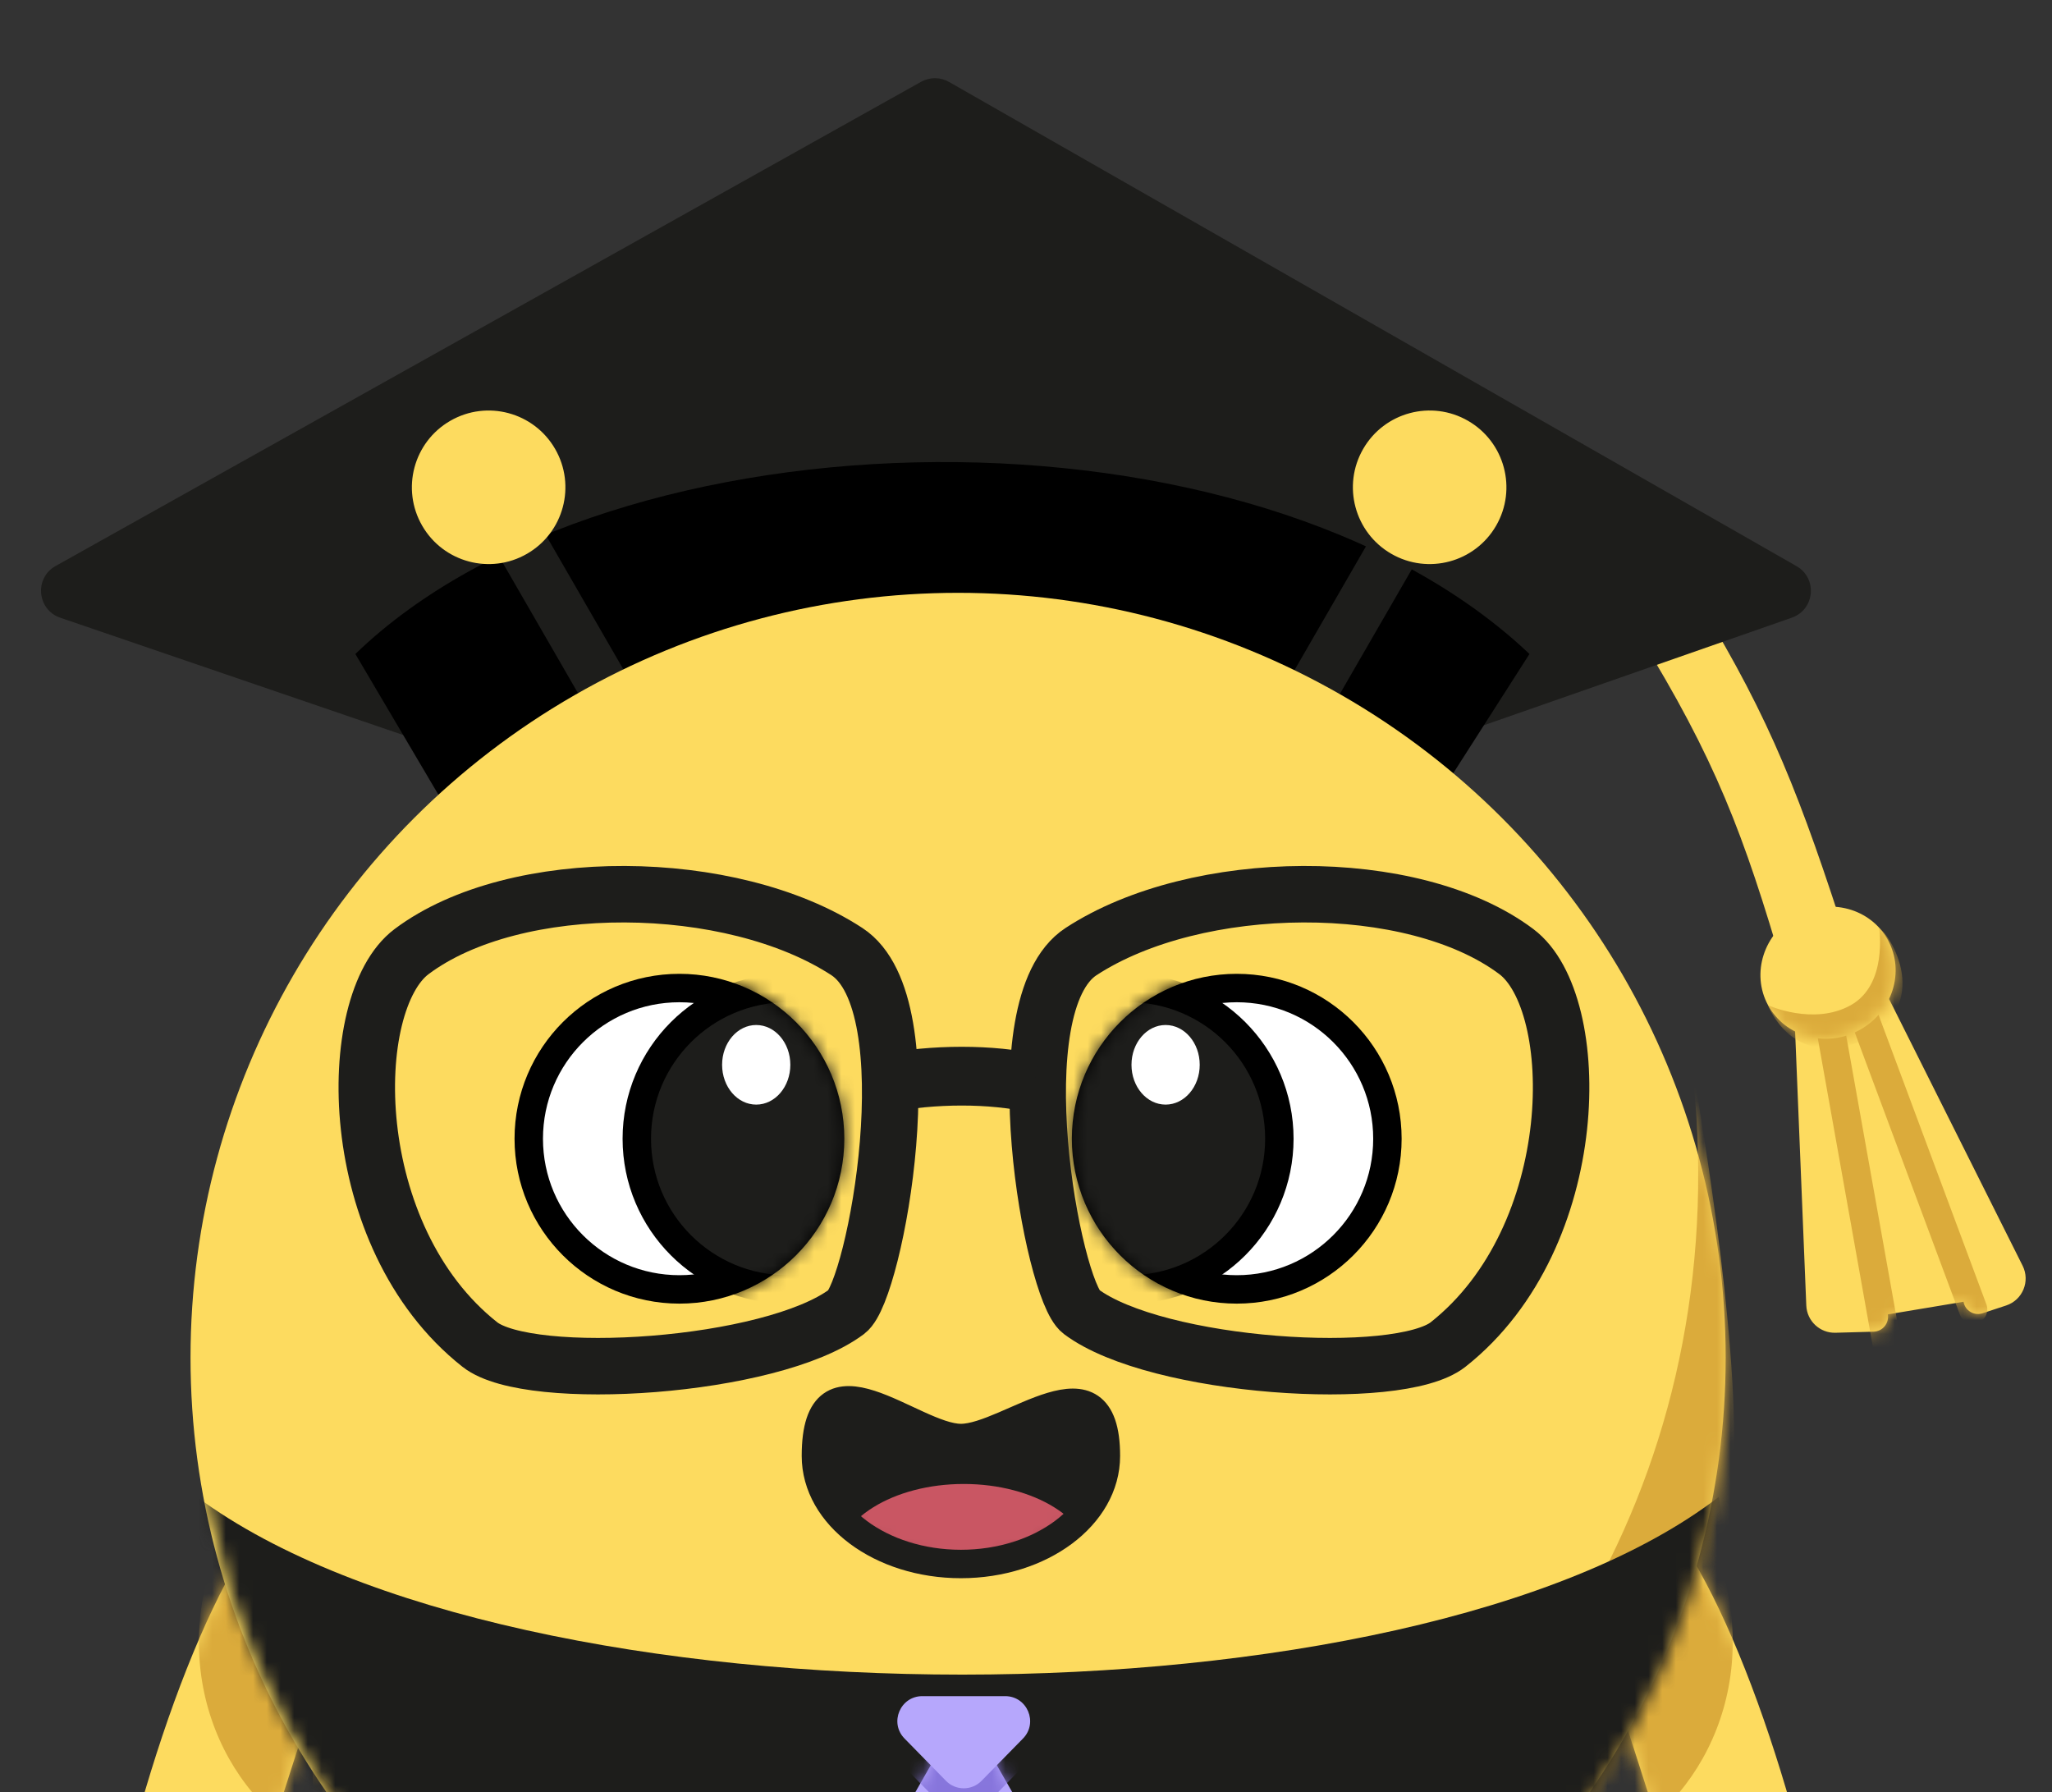 <svg width="150" height="131" viewBox="0 0 150 131" fill="none" xmlns="http://www.w3.org/2000/svg">
<rect x="0" y="0" width="150" height="131" fill="#333333" stroke="none"/>
<path d="M16.506 159.718C14.67 150.373 17.349 141.316 22.648 125.112C22.716 124.903 22.752 124.681 22.752 124.462V109.472C22.752 108.864 22.128 108.48 21.641 108.844C10.581 117.11 -0.791 170.586 9.868 172.798C9.868 176.346 11.964 177.712 13.521 177.802C13.852 177.821 14.171 177.692 14.424 177.478C16.284 175.899 17.065 173.019 16.847 168.918C16.812 168.26 17.504 167.785 18.112 168.038C20.11 168.866 21.534 168.984 22.887 168.781C23.805 168.643 24.452 167.783 24.27 166.873C23.606 163.549 20.752 162.428 17.692 161.153C17.083 160.899 16.633 160.366 16.506 159.718Z" fill="#FDDB5F"/>
<mask id="mask0_1427_69349" style="mask-type:alpha" maskUnits="userSpaceOnUse" x="5" y="108" width="20" height="70">
<path d="M16.506 159.718C14.67 150.373 17.349 141.316 22.648 125.112C22.716 124.903 22.752 124.681 22.752 124.462V109.472C22.752 108.864 22.128 108.48 21.641 108.844C10.581 117.11 -0.791 170.586 9.868 172.798C9.868 176.346 11.964 177.712 13.521 177.802C13.852 177.821 14.171 177.692 14.424 177.478C16.284 175.899 17.065 173.019 16.847 168.918C16.812 168.26 17.504 167.785 18.112 168.038C20.11 168.866 21.534 168.984 22.887 168.781C23.805 168.643 24.452 167.783 24.27 166.873C23.606 163.549 20.752 162.428 17.692 161.153C17.083 160.899 16.633 160.366 16.506 159.718Z" fill="#FDDB5F"/>
</mask>
<g mask="url(#mask0_1427_69349)">
<ellipse cx="29.709" cy="120.014" rx="15.17" ry="16.417" fill="#DBAB3B"/>
</g>
<path d="M124.697 159.718C126.533 150.373 123.854 141.316 118.555 125.112C118.487 124.903 118.451 124.681 118.451 124.462V109.472C118.451 108.864 119.075 108.48 119.562 108.844C130.622 117.11 141.994 170.586 131.335 172.798C131.335 176.346 129.239 177.712 127.682 177.802C127.351 177.821 127.032 177.692 126.78 177.478C124.92 175.899 124.138 173.019 124.356 168.918C124.391 168.26 123.7 167.785 123.091 168.038C121.093 168.866 119.669 168.984 118.316 168.781C117.399 168.643 116.751 167.783 116.933 166.873C117.597 163.549 120.451 162.428 123.511 161.153C124.12 160.899 124.57 160.366 124.697 159.718Z" fill="#FDDB5F"/>
<mask id="mask1_1427_69349" style="mask-type:alpha" maskUnits="userSpaceOnUse" x="116" y="108" width="20" height="70">
<path d="M124.697 159.718C126.533 150.373 123.854 141.316 118.555 125.112C118.487 124.903 118.451 124.681 118.451 124.462V109.472C118.451 108.864 119.075 108.48 119.562 108.844C130.622 117.11 141.994 170.586 131.335 172.798C131.335 176.346 129.239 177.712 127.682 177.802C127.351 177.821 127.032 177.692 126.78 177.478C124.92 175.899 124.138 173.019 124.356 168.918C124.391 168.26 123.7 167.785 123.091 168.038C121.093 168.866 119.669 168.984 118.316 168.781C117.399 168.643 116.751 167.783 116.933 166.873C117.597 163.549 120.451 162.428 123.511 161.153C124.12 160.899 124.57 160.366 124.697 159.718Z" fill="#FDDB5F"/>
</mask>
<g mask="url(#mask1_1427_69349)">
<ellipse cx="15.17" cy="16.417" rx="15.17" ry="16.417" transform="matrix(-1 0 0 1 126.664 103.596)" fill="#DBAB3B"/>
</g>
<path d="M132.039 95.42L131.173 74.193C131.13 73.145 131.874 72.23 132.908 72.058L135.735 71.587C136.634 71.437 137.526 71.891 137.935 72.707L147.854 92.517C148.421 93.651 147.85 95.025 146.645 95.421L144.923 95.988C144.3 96.193 143.641 95.794 143.533 95.147L137.999 96.07C138.107 96.72 137.616 97.316 136.957 97.335L134.173 97.413C133.037 97.445 132.085 96.557 132.039 95.42Z" fill="#FDDB5F"/>
<mask id="mask2_1427_69349" style="mask-type:alpha" maskUnits="userSpaceOnUse" x="131" y="71" width="18" height="27">
<path d="M132.043 95.42L131.177 74.193C131.134 73.146 131.878 72.231 132.912 72.058L135.739 71.587C136.638 71.437 137.53 71.891 137.938 72.707L147.857 92.517C148.425 93.651 147.853 95.025 146.649 95.422L144.927 95.988C144.304 96.193 143.645 95.794 143.537 95.148L138.003 96.07C138.111 96.72 137.62 97.316 136.961 97.335L134.177 97.413C133.04 97.445 132.089 96.557 132.043 95.42Z" fill="#FDDB5F"/>
</mask>
<g mask="url(#mask2_1427_69349)">
<path d="M137.992 98.609L133.836 75.334" stroke="#DBAB3B" stroke-width="2.078" stroke-linecap="round"/>
<path d="M144.23 95.7L136.334 74.503" stroke="#DBAB3B" stroke-width="2.078" stroke-linecap="round"/>
</g>
<path d="M118.684 44.617L123.278 42.527C128.839 51.405 131.124 56.889 134.465 67.118L129.87 69.208C127.004 59.631 124.764 54.23 118.684 44.617Z" fill="#FDDB5F"/>
<ellipse cx="133.628" cy="71.096" rx="4.987" ry="4.78" transform="rotate(-28.466 133.628 71.096)" fill="#FDDB5F"/>
<mask id="mask3_1427_69349" style="mask-type:alpha" maskUnits="userSpaceOnUse" x="128" y="66" width="11" height="10">
<ellipse cx="133.628" cy="71.096" rx="4.987" ry="4.78" transform="rotate(-28.466 133.628 71.096)" fill="#FDDB5F"/>
</mask>
<g mask="url(#mask3_1427_69349)">
<path d="M137.364 67.853C138.062 68.167 141.56 73.496 135.909 76.165C130.928 78.072 129.24 73.473 129.24 73.473C129.24 73.473 132.563 74.99 135.286 73.473C138.009 71.957 137.364 67.853 137.364 67.853Z" fill="#DBAB3B"/>
</g>
<path d="M4.406 45.15C2.705 44.568 2.495 42.248 4.064 41.37L67.33 5.979C67.967 5.623 68.743 5.627 69.376 5.989L131.326 41.381C132.874 42.265 132.663 44.559 130.98 45.147L69.034 66.785C68.594 66.938 68.116 66.94 67.676 66.789L4.406 45.15Z" fill="#1D1D1B"/>
<path d="M25.977 47.801C44.887 29.513 91.645 28.682 111.803 47.801L103.698 60.477H33.458L25.977 47.801Z" fill="black"/>
<rect x="101.324" y="37.382" width="3.741" height="20.366" transform="rotate(30 101.324 37.382)" fill="#1D1D1B"/>
<circle cx="104.507" cy="35.617" r="5.611" transform="rotate(30 104.507 35.617)" fill="#FDDB5F"/>
<rect width="3.741" height="20.366" transform="matrix(-0.866 0.5 0.5 0.866 38.902 37.382)" fill="#1D1D1B"/>
<circle cx="5.611" cy="5.611" r="5.611" transform="matrix(-0.866 0.5 0.5 0.866 37.773 27.953)" fill="#FDDB5F"/>
<ellipse cx="56.109" cy="55.901" rx="56.109" ry="55.901" transform="matrix(-1 0 0 1 126.145 43.331)" fill="#FDDB5F"/>
<mask id="mask4_1427_69349" style="mask-type:alpha" maskUnits="userSpaceOnUse" x="14" y="43" width="113" height="113">
<circle cx="55.901" cy="55.901" r="55.901" transform="matrix(-1 0 0 1 126.348 43.331)" fill="#FDDB5F"/>
</mask>
<g mask="url(#mask4_1427_69349)">
<path d="M22.856 129.157C22.856 160.031 39.987 160.952 70.86 160.952C101.734 160.952 126.762 135.924 126.762 105.051C126.762 94.654 123.645 77.62 123.645 77.62C130.502 135.391 64.418 171.758 22.856 129.157Z" fill="#DBAB3B"/>
</g>
<circle cx="12.053" cy="12.053" r="11.014" transform="matrix(-1 0 0 1 61.719 71.178)" fill="white" stroke="black" stroke-width="2.078"/>
<mask id="mask5_1427_69349" style="mask-type:alpha" maskUnits="userSpaceOnUse" x="37" y="71" width="25" height="25">
<circle cx="12.053" cy="12.053" r="11.014" transform="matrix(-1 0 0 1 61.719 71.178)" fill="white" stroke="black" stroke-width="2.078"/>
</mask>
<g mask="url(#mask5_1427_69349)">
<circle cx="12.053" cy="12.053" r="11.014" transform="matrix(-1 0 0 1 69.617 71.178)" fill="#1D1D1B" stroke="black" stroke-width="2.078"/>
</g>
<circle cx="90.405" cy="83.231" r="11.014" fill="white" stroke="black" stroke-width="2.078"/>
<mask id="mask6_1427_69349" style="mask-type:alpha" maskUnits="userSpaceOnUse" x="78" y="71" width="25" height="25">
<circle cx="90.405" cy="83.231" r="11.014" fill="white" stroke="black" stroke-width="2.078"/>
</mask>
<g mask="url(#mask6_1427_69349)">
<circle cx="82.506" cy="83.231" r="11.014" fill="#1D1D1B" stroke="black" stroke-width="2.078"/>
</g>
<path d="M59.643 106.417C59.643 110.778 64.388 114.314 70.242 114.314C76.095 114.314 80.84 110.778 80.84 106.417C80.84 98.52 73.774 105.107 70.242 105.107C66.709 105.107 59.643 98.105 59.643 106.417Z" fill="#1D1D1B"/>
<mask id="mask7_1427_69349" style="mask-type:alpha" maskUnits="userSpaceOnUse" x="59" y="102" width="22" height="13">
<path d="M59.643 106.417C59.643 110.778 64.388 114.314 70.242 114.314C76.095 114.314 80.84 110.778 80.84 106.417C80.84 98.52 73.774 105.107 70.242 105.107C66.709 105.107 59.643 98.105 59.643 106.417Z" fill="#D9D9D9"/>
</mask>
<g mask="url(#mask7_1427_69349)">
<ellipse cx="9.352" cy="5.819" rx="9.352" ry="5.819" transform="matrix(-1 0 0 1 79.801 108.466)" fill="#C95663"/>
</g>
<path d="M59.643 106.417C59.643 110.778 64.388 114.314 70.242 114.314C76.095 114.314 80.84 110.778 80.84 106.417C80.84 98.52 73.774 105.107 70.242 105.107C66.709 105.107 59.643 98.105 59.643 106.417Z" stroke="#1D1D1B" stroke-width="2.078"/>
<mask id="mask8_1427_69349" style="mask-type:alpha" maskUnits="userSpaceOnUse" x="14" y="43" width="113" height="113">
<circle cx="55.901" cy="55.901" r="55.901" transform="matrix(-1 0 0 1 126.145 43.747)" fill="#FDDB5F"/>
</mask>
<g mask="url(#mask8_1427_69349)">
<path d="M125.638 109.415C103.091 126.729 37.81 126.729 14.403 109.415L12.471 126.729C36.522 139.27 99.44 141.136 128.43 126.729L125.638 109.415Z" fill="#1D1D1B"/>
</g>
<path d="M66.297 132.55C66.297 132.233 66.38 131.922 66.537 131.646L68.871 127.562C69.57 126.338 71.336 126.338 72.035 127.562L74.369 131.646C74.527 131.922 74.609 132.233 74.609 132.55V144.047C74.609 144.444 74.48 144.831 74.24 145.147L71.906 148.228C71.177 149.191 69.73 149.191 69.001 148.228L66.667 145.147C66.427 144.831 66.297 144.444 66.297 144.047L66.297 132.55Z" fill="#B6A7FC"/>
<mask id="mask9_1427_69349" style="mask-type:alpha" maskUnits="userSpaceOnUse" x="66" y="126" width="9" height="23">
<path d="M66.293 132.55C66.293 132.233 66.376 131.922 66.533 131.646L68.867 127.562C69.567 126.338 71.332 126.338 72.031 127.562L74.365 131.646C74.523 131.922 74.605 132.233 74.605 132.55V144.047C74.605 144.444 74.476 144.831 74.236 145.147L71.902 148.228C71.173 149.191 69.726 149.191 68.997 148.228L66.663 145.147C66.423 144.831 66.293 144.444 66.293 144.047L66.293 132.55Z" fill="#B6A7FC"/>
</mask>
<g mask="url(#mask9_1427_69349)">
<path d="M69.132 132.24C69.847 132.97 71.021 132.97 71.736 132.24L74.764 129.149C75.894 127.996 75.077 126.052 73.462 126.052H67.406C65.791 126.052 64.974 127.996 66.104 129.149L69.132 132.24Z" fill="#8775DC"/>
</g>
<path d="M69.148 130.162C69.862 130.892 71.037 130.892 71.751 130.162L74.78 127.071C75.909 125.918 75.092 123.974 73.478 123.974H67.421C65.807 123.974 64.99 125.918 66.12 127.071L69.148 130.162Z" fill="#B6A7FC"/>
<path d="M30.088 69.552C37.656 63.876 53.478 64.048 61.906 69.552C67.863 73.442 63.969 94.317 61.906 95.865C56.402 99.993 38.696 101.132 35.076 98.273C25.089 90.386 25.109 73.286 30.088 69.552Z" stroke="#1D1D1B" stroke-width="4.128"/>
<path d="M110.841 69.552C103.274 63.876 87.451 64.048 79.024 69.552C73.066 73.442 76.96 94.317 79.024 95.865C84.528 99.993 102.234 101.132 105.854 98.273C115.84 90.386 115.82 73.286 110.841 69.552Z" stroke="#1D1D1B" stroke-width="4.128"/>
<path d="M64.637 79.196C68.216 78.48 72.51 78.48 75.612 79.196" stroke="#1D1D1B" stroke-width="4.295"/>
<ellipse cx="85.205" cy="77.828" rx="2.494" ry="2.909" fill="white"/>
<ellipse cx="55.279" cy="77.828" rx="2.494" ry="2.909" fill="white"/>
</svg>
